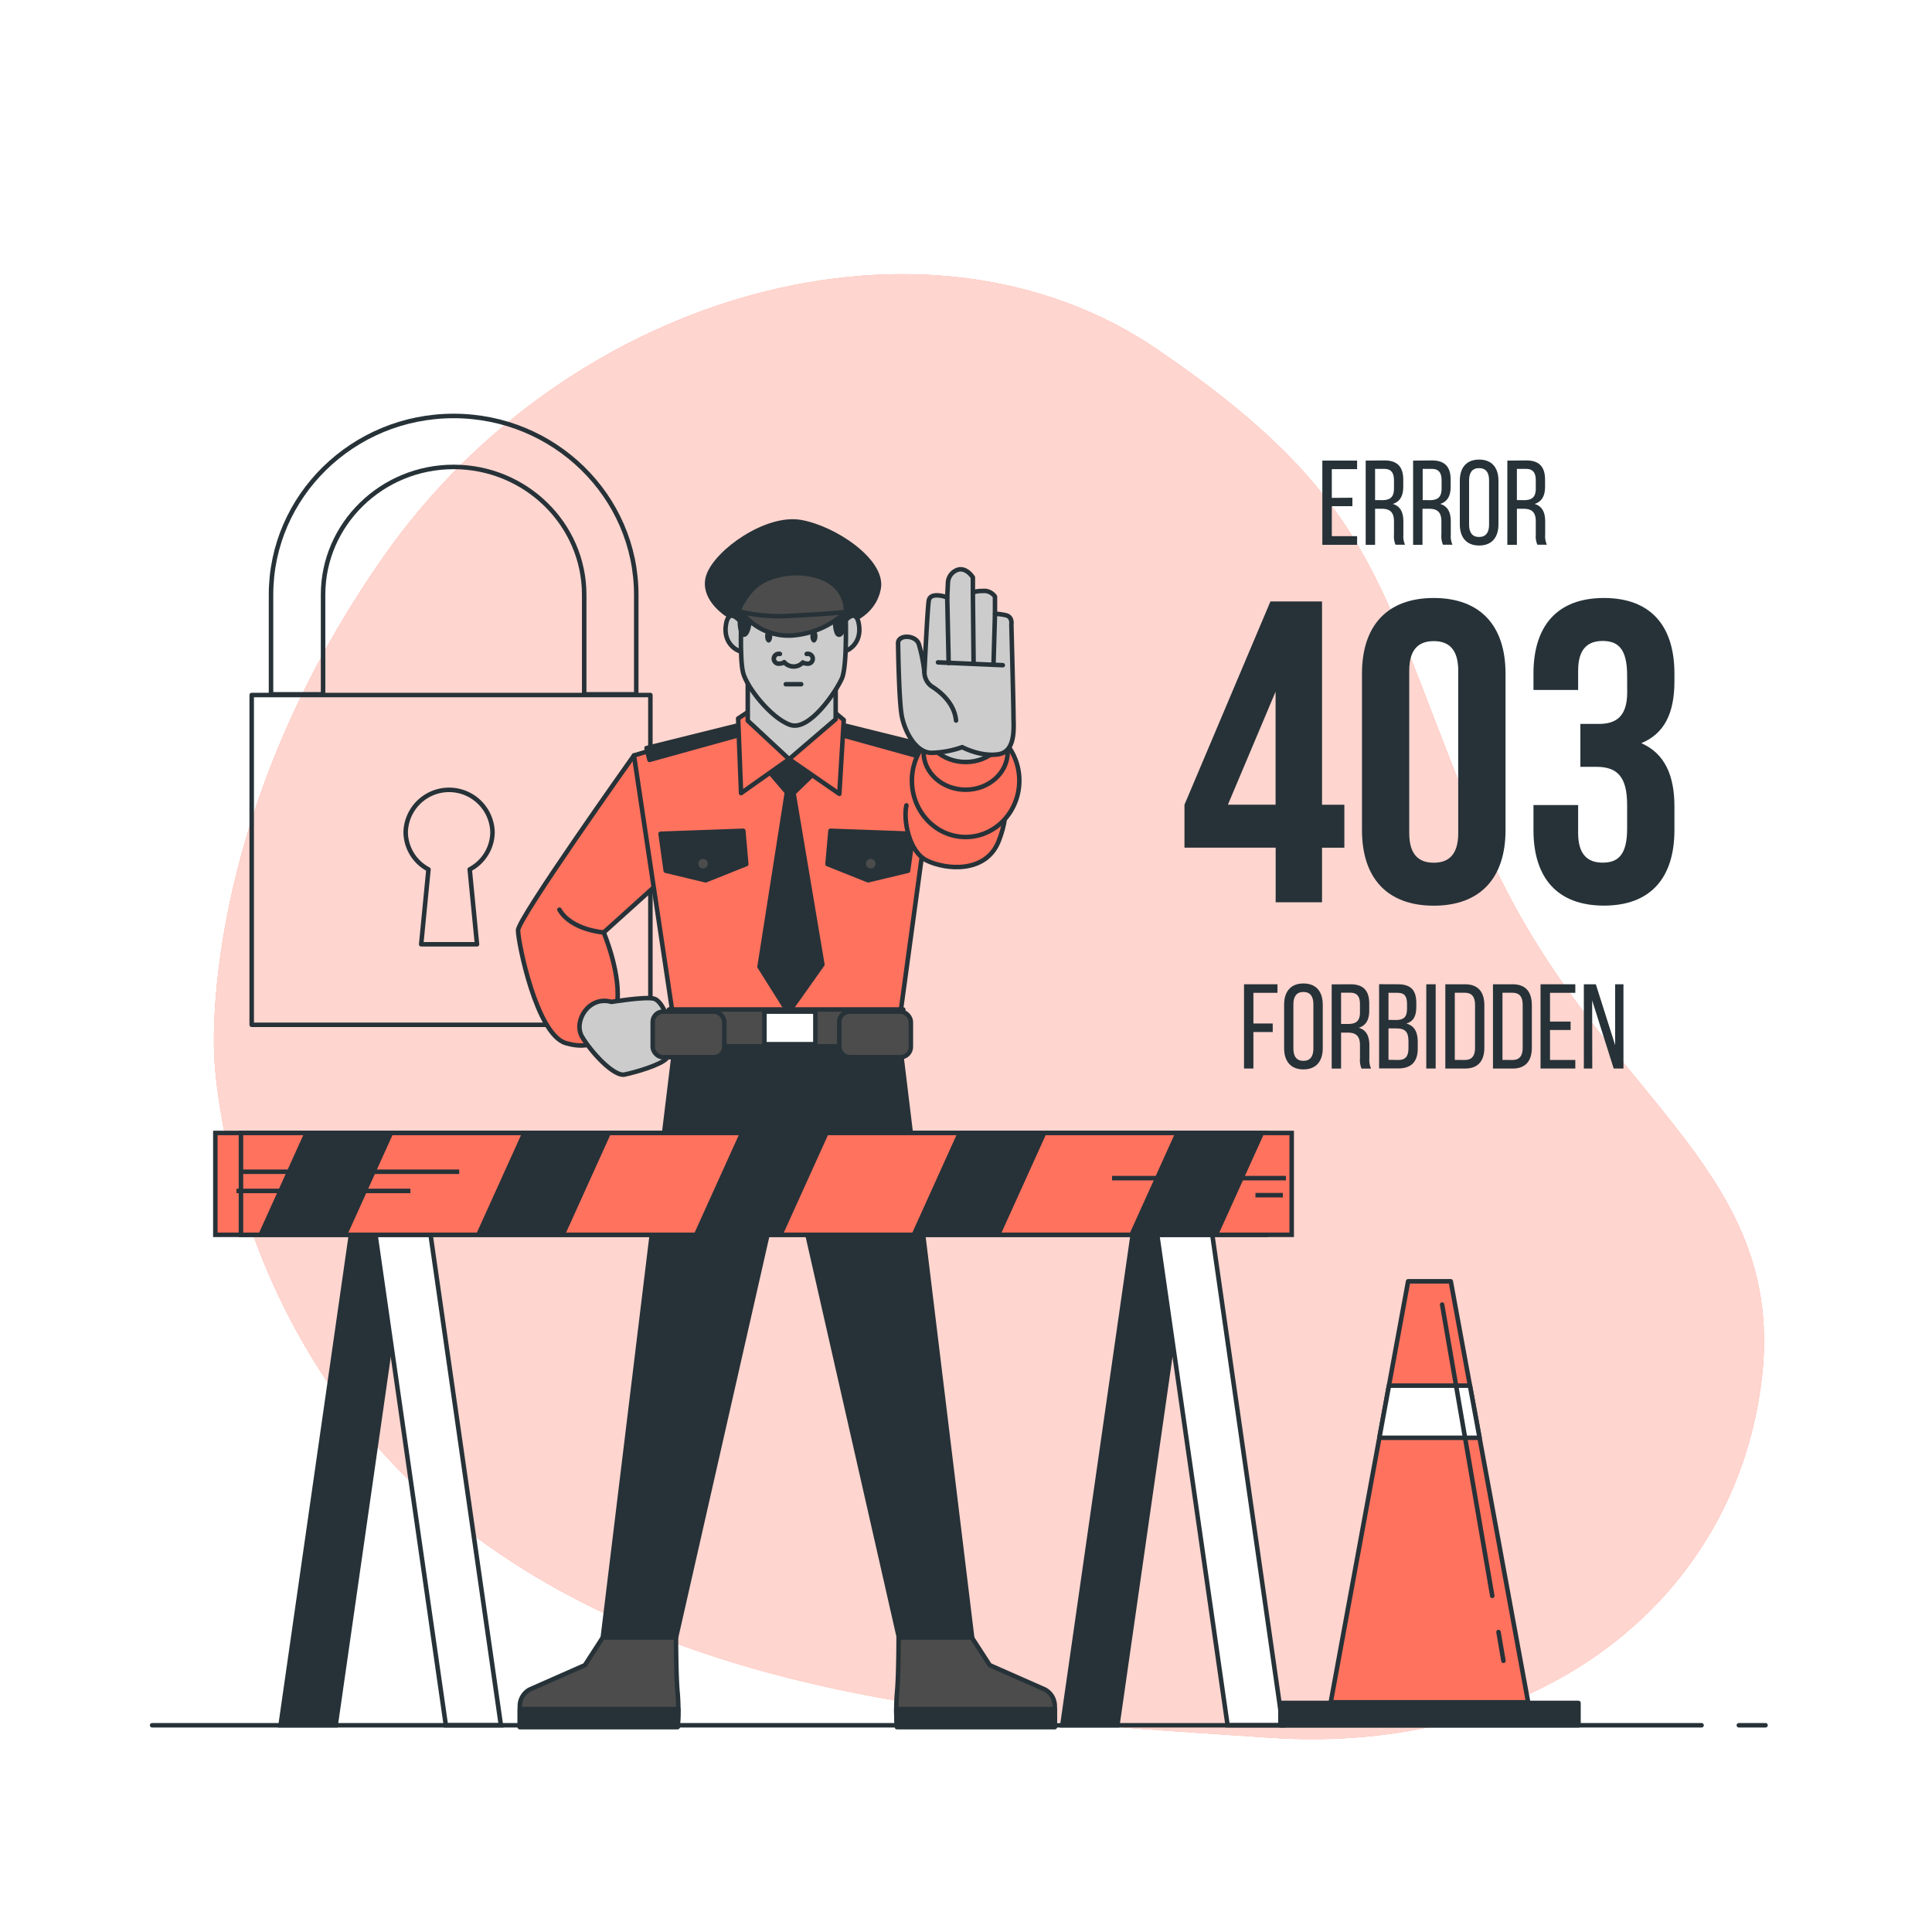 <svg class="animated" id="freepik_stories-403-error-forbidden" xmlns="http://www.w3.org/2000/svg" viewBox="0 0 500 500" version="1.1" xmlns:xlink="http://www.w3.org/1999/xlink" xmlns:svgjs="http://svgjs.com/svgjs"><style>svg#freepik_stories-403-error-forbidden:not(.animated) .animable {opacity: 0;}svg#freepik_stories-403-error-forbidden.animated #freepik--background-simple--inject-64 {animation: 1s 1 forwards cubic-bezier(.36,-0.01,.5,1.38) fadeIn;animation-delay: 0s;}svg#freepik_stories-403-error-forbidden.animated #freepik--Padlock--inject-64 {animation: 1s 1 forwards cubic-bezier(.36,-0.01,.5,1.38) slideRight;animation-delay: 0s;}svg#freepik_stories-403-error-forbidden.animated #freepik--Character--inject-64 {animation: 1s 1 forwards cubic-bezier(.36,-0.01,.5,1.38) slideRight;animation-delay: 0s;}svg#freepik_stories-403-error-forbidden.animated #freepik--Text--inject-64 {animation: 1s 1 forwards cubic-bezier(.36,-0.01,.5,1.38) slideLeft,1.5s Infinite  linear floating;animation-delay: 0s,1s;}svg#freepik_stories-403-error-forbidden.animated #freepik--security-barrier--inject-64 {animation: 1s 1 forwards cubic-bezier(.36,-0.01,.5,1.38) slideUp;animation-delay: 0s;}svg#freepik_stories-403-error-forbidden.animated #freepik--Floor--inject-64 {animation: 1s 1 forwards cubic-bezier(.36,-0.01,.5,1.38) zoomIn;animation-delay: 0s;}            @keyframes fadeIn {                0% {                    opacity: 0;                }                100% {                    opacity: 1;                }            }                    @keyframes slideRight {                0% {                    opacity: 0;                    transform: translateX(30px);                }                100% {                    opacity: 1;                    transform: translateX(0);                }            }                    @keyframes slideLeft {                0% {                    opacity: 0;                    transform: translateX(-30px);                }                100% {                    opacity: 1;                    transform: translateX(0);                }            }                    @keyframes floating {                0% {                    opacity: 1;                    transform: translateY(0px);                }                50% {                    transform: translateY(-10px);                }                100% {                    opacity: 1;                    transform: translateY(0px);                }            }                    @keyframes slideUp {                0% {                    opacity: 0;                    transform: translateY(30px);                }                100% {                    opacity: 1;                    transform: inherit;                }            }                    @keyframes zoomIn {                0% {                    opacity: 0;                    transform: scale(0.5);                }                100% {                    opacity: 1;                    transform: scale(1);                }            }        </style><g id="freepik--background-simple--inject-64" class="animable" style="transform-origin: 255.948px 260.529px;"><path d="M55.48,273.73s2.32,72,62.43,120,143.41,51.43,210.84,56,119.23-33.62,127-91.32-43.72-74.64-71.68-140.33S358.64,130.8,299.49,90.4,147.8,74.81,99.29,144,55.48,273.73,55.48,273.73Z" style="fill: rgb(255, 114, 94); transform-origin: 255.948px 260.529px;" id="elidz7o2l4jyn" class="animable"></path><g id="elx2zwjce0x89"><path d="M55.48,273.73s2.32,72,62.43,120,143.41,51.43,210.84,56,119.23-33.62,127-91.32-43.72-74.64-71.68-140.33S358.64,130.8,299.49,90.4,147.8,74.81,99.29,144,55.48,273.73,55.48,273.73Z" style="fill: rgb(255, 255, 255); opacity: 0.7; transform-origin: 255.948px 260.529px;" class="animable"></path></g></g><g id="freepik--Padlock--inject-64" class="animable" style="transform-origin: 116.73px 186.435px;"><path d="M83.61,179.69V153.92c0-18.24,15.16-33.08,33.79-33.08s33.79,14.84,33.79,33.08v25.77h13.47V153.92c0-25.51-21.2-46.27-47.26-46.27s-47.26,20.76-47.26,46.27v25.77Z" style="fill: none; stroke: rgb(38, 50, 56); stroke-linecap: round; stroke-linejoin: round; stroke-width: 1.166px; transform-origin: 117.4px 143.67px;" id="elyotjrei3ze" class="animable"></path><rect x="65.14" y="179.87" width="103.18" height="85.35" style="fill: none; stroke: rgb(38, 50, 56); stroke-linecap: round; stroke-linejoin: round; stroke-width: 1.166px; transform-origin: 116.73px 222.545px;" id="elnpt16ais788" class="animable"></rect><path d="M127.46,215.32a11.24,11.24,0,0,0-22.47,0,11,11,0,0,0,5.9,9.68L109,244.38h14.45L121.56,225A11,11,0,0,0,127.46,215.32Z" style="fill: none; stroke: rgb(38, 50, 56); stroke-linecap: round; stroke-linejoin: round; stroke-width: 1.166px; transform-origin: 116.225px 224.398px;" id="el3hajeddkn2n" class="animable"></path></g><g id="freepik--Character--inject-64" class="animable" style="transform-origin: 203.535px 290.946px;"><polygon points="232.64 267.99 206.95 266.3 206.95 265.88 203.79 266.09 200.64 265.88 200.64 266.3 174.95 267.99 156 423.79 174.95 423.79 203.16 299.57 204.43 299.57 232.64 423.79 251.59 423.79 232.64 267.99" style="fill: rgb(38, 50, 56); stroke: rgb(38, 50, 56); stroke-linecap: round; stroke-linejoin: round; stroke-width: 1.166px; transform-origin: 203.795px 344.835px;" id="elytzi8retml9" class="animable"></polygon><path d="M156,423.78l-4.63,7.16-14.32,6.32a4.88,4.88,0,0,0-2.52,4.21v5.47h40.84a54.21,54.21,0,0,0,0-8.84c-.42-4.21-.42-14.32-.42-14.32Z" style="fill: rgb(76, 76, 76); stroke: rgb(38, 50, 56); stroke-linecap: round; stroke-linejoin: round; stroke-width: 1.166px; transform-origin: 155.04px 435.36px;" id="el125fjq2fwq4a" class="animable"></path><path d="M134.53,442.31v4.63h40.84s.19-2,.19-4.63Z" style="fill: rgb(38, 50, 56); stroke: rgb(38, 50, 56); stroke-linecap: round; stroke-linejoin: round; stroke-width: 1.166px; transform-origin: 155.045px 444.625px;" id="elv3bbywfy32" class="animable"></path><path d="M251.51,423.78l4.63,7.16,14.32,6.32a4.88,4.88,0,0,1,2.52,4.21v5.47H232.14a54.21,54.21,0,0,1,0-8.84c.42-4.21.42-14.32.42-14.32Z" style="fill: rgb(76, 76, 76); stroke: rgb(38, 50, 56); stroke-linecap: round; stroke-linejoin: round; stroke-width: 1.166px; transform-origin: 252.47px 435.36px;" id="elzy0uc89bv4" class="animable"></path><path d="M273,442.31v4.63H232.14s-.18-2-.19-4.63Z" style="fill: rgb(38, 50, 56); stroke: rgb(38, 50, 56); stroke-linecap: round; stroke-linejoin: round; stroke-width: 1.166px; transform-origin: 252.475px 444.625px;" id="el4z2ey5rssy4" class="animable"></path><path d="M164.07,195.51s-30,42.16-30,45.25,4.77,26.95,12.35,29.19,11.79-1.68,13.19-9.54-3.37-19.09-3.37-19.09l14-12.63Z" style="fill: rgb(255, 114, 94); stroke: rgb(38, 50, 56); stroke-linecap: round; stroke-linejoin: round; stroke-width: 1.166px; transform-origin: 152.155px 233.042px;" id="elzmatsuxo1b" class="animable"></path><path d="M158.25,259.29s8.7-1.41,10.95-.85,3.93,5.9,3.93,5.9.84,7.86-.57,9.54-8.14,3.65-10.94,4.21-8.71-5.89-11-9.82S152.35,257.6,158.25,259.29Z" style="fill: rgb(204, 204, 204); stroke: rgb(38, 50, 56); stroke-linecap: round; stroke-linejoin: round; stroke-width: 1.166px; transform-origin: 161.673px 268.216px;" id="elh9c0y7lmd5w" class="animable"></path><polygon points="170.38 193.6 164.07 195.51 174.01 261.86 233.09 261.86 242.08 195.89 234.05 192.83 204.41 186.33 170.38 193.6" style="fill: rgb(255, 114, 94); stroke: rgb(38, 50, 56); stroke-linecap: round; stroke-linejoin: round; stroke-width: 1.166px; transform-origin: 203.075px 224.095px;" id="elqrl9ybl3fa" class="animable"></polygon><polygon points="236.34 215.78 235.01 225.34 224.68 227.82 214.16 223.62 214.93 215.01 236.34 215.78" style="fill: rgb(38, 50, 56); stroke: rgb(38, 50, 56); stroke-linecap: round; stroke-linejoin: round; stroke-width: 1.166px; transform-origin: 225.25px 221.415px;" id="el4pllada1sqo" class="animable"></polygon><circle cx="225.35" cy="223.52" r="1.82" style="fill: rgb(76, 76, 76); stroke: rgb(38, 50, 56); stroke-linecap: round; stroke-linejoin: round; stroke-width: 1.166px; transform-origin: 225.35px 223.52px;" id="el5kupc433g7k" class="animable"></circle><polygon points="198.1 198.57 203.65 205.07 196.57 250.19 204.03 262.05 212.83 249.62 205.37 205.26 211.68 199.14 204.99 190.54 198.1 198.57" style="fill: rgb(38, 50, 56); stroke: rgb(38, 50, 56); stroke-linecap: round; stroke-linejoin: round; stroke-width: 1.166px; transform-origin: 204.7px 226.295px;" id="elyha6t3xhor" class="animable"></polygon><polygon points="192.75 187.29 167.32 193.6 168.09 196.66 192.94 189.77 192.75 187.29" style="fill: rgb(38, 50, 56); stroke: rgb(38, 50, 56); stroke-linecap: round; stroke-linejoin: round; stroke-width: 1.166px; transform-origin: 180.13px 191.975px;" id="el0v9r2q4iku5d" class="animable"></polygon><polygon points="213.59 186.52 239.02 192.83 238.26 195.89 213.4 189.01 213.59 186.52" style="fill: rgb(38, 50, 56); stroke: rgb(38, 50, 56); stroke-linecap: round; stroke-linejoin: round; stroke-width: 1.166px; transform-origin: 226.21px 191.205px;" id="elu5d3qiov6q8" class="animable"></polygon><path d="M239,192.83s9.62,2.17,15.51,5.54,7.3,10.95,3.93,19.37-13.75,7.3-18.52,5-6.18-10.66-5.34-14.31" style="fill: rgb(255, 114, 94); stroke: rgb(38, 50, 56); stroke-linecap: round; stroke-linejoin: round; stroke-width: 1.166px; transform-origin: 247.293px 208.614px;" id="eltwgzpoqmzyk" class="animable"></path><polygon points="193.9 184.04 191.03 185.95 191.79 205.26 204.22 196.47 217.22 205.45 218.37 186.33 214.93 183.46 193.9 184.04" style="fill: rgb(255, 114, 94); stroke: rgb(38, 50, 56); stroke-linecap: round; stroke-linejoin: round; stroke-width: 1.166px; transform-origin: 204.7px 194.455px;" id="elylha57mmum" class="animable"></polygon><path d="M219,161.07s7.06-1.72,8.39-8.78S216,136.64,207.18,135.12s-21.75,7.63-23.85,13.93,6.1,12.59,14.88,13.93S219,161.07,219,161.07Z" style="fill: rgb(38, 50, 56); stroke: rgb(38, 50, 56); stroke-linecap: round; stroke-linejoin: round; stroke-width: 1.166px; transform-origin: 205.242px 149.128px;" id="elumvupq0ms1n" class="animable"></path><path d="M192.68,162.22s-3.82-5.92-4.77-.77,3.05,7.44,4.77,7.25S192.68,162.22,192.68,162.22Z" style="fill: rgb(204, 204, 204); stroke: rgb(38, 50, 56); stroke-linecap: round; stroke-linejoin: round; stroke-width: 1.166px; transform-origin: 190.605px 164.028px;" id="elspkjksoaquh" class="animable"></path><path d="M217.49,162.22s3.82-5.92,4.77-.77-3,7.44-4.77,7.25S217.49,162.22,217.49,162.22Z" style="fill: rgb(204, 204, 204); stroke: rgb(38, 50, 56); stroke-linecap: round; stroke-linejoin: round; stroke-width: 1.166px; transform-origin: 219.554px 164.028px;" id="elc0a04frv5g" class="animable"></path><polygon points="193.52 173.9 193.52 186.52 204.22 196.47 216.27 186.14 216.27 174.29 193.52 173.9" style="fill: rgb(204, 204, 204); stroke: rgb(38, 50, 56); stroke-linecap: round; stroke-linejoin: round; stroke-width: 1.166px; transform-origin: 204.895px 185.185px;" id="elmk2j2jrrjb" class="animable"></polygon><path d="M191.92,158.4s-.58,11.83.38,15.65,7.25,11.83,12.21,13.55,11.83-8.59,13.36-12,.95-17.94.95-17.94-2.09-5-6.29-6.48S195.35,147,191.92,158.4Z" style="fill: rgb(204, 204, 204); stroke: rgb(38, 50, 56); stroke-linecap: round; stroke-linejoin: round; stroke-width: 1.166px; transform-origin: 205.337px 168.795px;" id="elyrk6udh5fgf" class="animable"></path><path d="M199.85,164.68c0,.9-.41,1.63-.92,1.63s-.92-.73-.92-1.63.41-1.63.92-1.63S199.85,163.78,199.85,164.68Z" style="fill: rgb(38, 50, 56); transform-origin: 198.93px 164.68px;" id="elteierebydlc" class="animable"></path><path d="M211.56,164.68c0,.9-.41,1.63-.92,1.63s-.92-.73-.92-1.63.41-1.63.92-1.63S211.56,163.78,211.56,164.68Z" style="fill: rgb(38, 50, 56); transform-origin: 210.64px 164.68px;" id="el610v1g2l9m" class="animable"></path><path d="M201.84,169.24a1.28,1.28,0,1,0,0,2.49,1.74,1.74,0,0,0,1.11-.37,3.21,3.21,0,0,0,4.82.08,1.8,1.8,0,0,0,1,.29,1.28,1.28,0,1,0,0-2.49" style="fill: rgb(204, 204, 204); stroke: rgb(38, 50, 56); stroke-linecap: round; stroke-linejoin: round; stroke-width: 1.166px; transform-origin: 205.305px 170.848px;" id="elq3eqm2pwaa" class="animable"></path><line x1="203.36" y1="177.07" x2="207.35" y2="177.07" style="fill: rgb(204, 204, 204); stroke: rgb(38, 50, 56); stroke-linecap: round; stroke-linejoin: round; stroke-width: 1.166px; transform-origin: 205.355px 177.07px;" id="el6cqmpcn5jet" class="animable"></line><path d="M191.48,161.27s.14,3.84,1.42,2.84,1.7-7.52.57-8.37S191.48,159.29,191.48,161.27Z" style="fill: rgb(38, 50, 56); stroke: rgb(38, 50, 56); stroke-linecap: round; stroke-linejoin: round; stroke-width: 1.166px; transform-origin: 192.803px 159.954px;" id="el1q02jrunje1" class="animable"></path><path d="M216.11,161.27s.15,3.84,1.42,2.84,1.71-7.52.57-8.37S216.11,159.29,216.11,161.27Z" style="fill: rgb(38, 50, 56); stroke: rgb(38, 50, 56); stroke-linecap: round; stroke-linejoin: round; stroke-width: 1.166px; transform-origin: 217.434px 159.954px;" id="el1cz4mczb0ab" class="animable"></path><path d="M191.48,158.15s.43.35.42.52c1.85,1,6.1,2.84,13,3.21a26.56,26.56,0,0,0,14-3.43c0-.51,0-.81,0-.82-.17-4.47-3.49-7.45-7.6-8.59a19.57,19.57,0,0,0-12.24.61,12,12,0,0,0-5.07,3.65C193.48,153.86,190.78,157.59,191.48,158.15Z" style="fill: rgb(76, 76, 76); stroke: rgb(38, 50, 56); stroke-linecap: round; stroke-linejoin: round; stroke-width: 1.166px; transform-origin: 205.132px 155.117px;" id="el25lsn9ur81r" class="animable"></path><path d="M191.92,158.4a45.19,45.19,0,0,0,13,.95c8.21-.38,13.92-.95,13.92-.95a22.64,22.64,0,0,1-13.8,6.06A15.14,15.14,0,0,1,191.92,158.4Z" style="fill: rgb(76, 76, 76); stroke: rgb(38, 50, 56); stroke-linecap: round; stroke-linejoin: round; stroke-width: 1.166px; transform-origin: 205.38px 161.446px;" id="elwf4relt0pp8" class="animable"></path><polygon points="170.96 215.78 172.29 225.34 182.62 227.82 193.13 223.62 192.37 215.01 170.96 215.78" style="fill: rgb(38, 50, 56); stroke: rgb(38, 50, 56); stroke-linecap: round; stroke-linejoin: round; stroke-width: 1.166px; transform-origin: 182.045px 221.415px;" id="elhet85518omi" class="animable"></polygon><circle cx="181.95" cy="223.52" r="1.82" style="fill: rgb(76, 76, 76); stroke: rgb(38, 50, 56); stroke-linecap: round; stroke-linejoin: round; stroke-width: 1.166px; transform-origin: 181.95px 223.52px;" id="elti0b10355c" class="animable"></circle><rect x="173.13" y="261.25" width="60.63" height="9.54" style="fill: rgb(76, 76, 76); stroke: rgb(38, 50, 56); stroke-linecap: round; stroke-linejoin: round; stroke-width: 1.166px; transform-origin: 203.445px 266.02px;" id="elewl6weba5vh" class="animable"></rect><rect x="168.92" y="261.81" width="18.53" height="11.79" rx="2.67" style="fill: rgb(76, 76, 76); stroke: rgb(38, 50, 56); stroke-linecap: round; stroke-linejoin: round; stroke-width: 1.166px; transform-origin: 178.185px 267.705px;" id="el9o2usme2ekk" class="animable"></rect><rect x="217.2" y="261.81" width="18.53" height="11.79" rx="2.67" style="fill: rgb(76, 76, 76); stroke: rgb(38, 50, 56); stroke-linecap: round; stroke-linejoin: round; stroke-width: 1.166px; transform-origin: 226.465px 267.705px;" id="elifslmfqhjzi" class="animable"></rect><rect x="197.83" y="261.81" width="13.19" height="8.42" style="fill: rgb(255, 255, 255); stroke: rgb(38, 50, 56); stroke-linecap: round; stroke-linejoin: round; stroke-width: 1.166px; transform-origin: 204.425px 266.02px;" id="elles4qx6ja2m" class="animable"></rect><path d="M156.28,241.32s-8.42-.56-11.51-5.9" style="fill: none; stroke: rgb(38, 50, 56); stroke-linecap: round; stroke-linejoin: round; stroke-width: 1.166px; transform-origin: 150.525px 238.37px;" id="elkr5a15vqscq" class="animable"></path><ellipse cx="249.9" cy="202.02" rx="13.9" ry="14.6" style="fill: rgb(255, 114, 94); stroke: rgb(38, 50, 56); stroke-linecap: round; stroke-linejoin: round; stroke-width: 1.166px; transform-origin: 249.9px 202.02px;" id="el9ds5032vmtl" class="animable"></ellipse><ellipse cx="249.9" cy="194.63" rx="10.88" ry="9.75" style="fill: rgb(255, 114, 94); stroke: rgb(38, 50, 56); stroke-linecap: round; stroke-linejoin: round; stroke-width: 1.166px; transform-origin: 249.9px 194.63px;" id="elorukbelvli" class="animable"></ellipse><ellipse cx="249.9" cy="187.46" rx="10.88" ry="9.75" style="fill: rgb(204, 204, 204); stroke: rgb(38, 50, 56); stroke-linecap: round; stroke-linejoin: round; stroke-width: 1.166px; transform-origin: 249.9px 187.46px;" id="elmwfsd8vw1p" class="animable"></ellipse><path d="M232.42,166.44s.19,14.38.92,18.62,3.69,9.77,7.75,9.77a25.53,25.53,0,0,0,7.93-1.47s4.79,2.58,9.4,1.84,3.87-7.19,3.87-10-.55-23.6-.55-23.6.37-2-1.48-2.39a15.8,15.8,0,0,0-2.76-.37v-4.43a3.36,3.36,0,0,0-3.14-1.47c-2.39,0-2.58.55-2.58.55v-4.06s-2-3.23-4.61-1.66a3.68,3.68,0,0,0-1.84,2.95l-.19,3.88s-4.42-1.66-4.79.92S239.24,174,239.24,174a40.86,40.86,0,0,0-1.47-7.38C236.85,164.22,232.42,164.22,232.42,166.44Z" style="fill: rgb(204, 204, 204); stroke: rgb(38, 50, 56); stroke-linecap: round; stroke-linejoin: round; stroke-width: 1.166px; transform-origin: 247.377px 171.336px;" id="elvq5qx0x8a9j" class="animable"></path><line x1="245.14" y1="154.64" x2="245.51" y2="171.6" style="fill: none; stroke: rgb(38, 50, 56); stroke-linecap: round; stroke-linejoin: round; stroke-width: 1.166px; transform-origin: 245.325px 163.12px;" id="elzw8wnthl5k" class="animable"></line><line x1="251.78" y1="153.53" x2="251.97" y2="171.78" style="fill: none; stroke: rgb(38, 50, 56); stroke-linecap: round; stroke-linejoin: round; stroke-width: 1.166px; transform-origin: 251.875px 162.655px;" id="elczkephamyb9" class="animable"></line><line x1="257.5" y1="158.88" x2="257.13" y2="171.6" style="fill: none; stroke: rgb(38, 50, 56); stroke-linecap: round; stroke-linejoin: round; stroke-width: 1.166px; transform-origin: 257.315px 165.24px;" id="el7i23gw1tnfl" class="animable"></line><line x1="242.75" y1="171.42" x2="259.53" y2="172.15" style="fill: none; stroke: rgb(38, 50, 56); stroke-linecap: round; stroke-linejoin: round; stroke-width: 1.166px; transform-origin: 251.14px 171.785px;" id="el625pxv4ucpu" class="animable"></line><path d="M239.24,174a4.51,4.51,0,0,0,1.81,3.58c1.82,1.14,5.92,4.1,6.37,8.88" style="fill: none; stroke: rgb(38, 50, 56); stroke-linecap: round; stroke-linejoin: round; stroke-width: 1.166px; transform-origin: 243.33px 180.23px;" id="elyi7g5hyvaoq" class="animable"></path></g><g id="freepik--Text--inject-64" class="animable animator-active" style="transform-origin: 369.94px 197.85px;"><path d="M350,128.81V131h-5.33v7.76h6.55V141h-9v-21.8h9v2.21h-6.55v7.44Z" style="fill: rgb(38, 50, 56); transform-origin: 346.72px 130.1px;" id="elboo1euh740a" class="animable"></path><path d="M358.3,119.16c3.42,0,4.86,1.74,4.86,5v1.78c0,2.4-.84,3.89-2.71,4.48,2,.59,2.74,2.21,2.74,4.55v3.4a5.49,5.49,0,0,0,.43,2.61h-2.46a5.7,5.7,0,0,1-.4-2.64v-3.43c0-2.46-1.15-3.24-3.18-3.24h-1.71V141h-2.43v-21.8Zm-.63,10.28c1.94,0,3.09-.63,3.09-3v-2.09c0-2-.72-3-2.52-3h-2.37v8.07Z" style="fill: rgb(38, 50, 56); transform-origin: 358.53px 130.08px;" id="elquagh1lsq" class="animable"></path><path d="M370.57,119.16c3.43,0,4.86,1.74,4.86,5v1.78c0,2.4-.84,3.89-2.71,4.48,2,.59,2.74,2.21,2.74,4.55v3.4a5.37,5.37,0,0,0,.44,2.61h-2.46a5.66,5.66,0,0,1-.41-2.64v-3.43c0-2.46-1.15-3.24-3.18-3.24h-1.71V141h-2.43v-21.8ZM370,129.44c1.93,0,3.08-.63,3.08-3v-2.09c0-2-.71-3-2.52-3h-2.37v8.07Z" style="fill: rgb(38, 50, 56); transform-origin: 370.805px 130.08px;" id="el4xpmq7twvkk" class="animable"></path><path d="M377.8,124.42c0-3.33,1.65-5.48,5-5.48s5,2.15,5,5.48V135.7c0,3.3-1.65,5.48-5,5.48s-5-2.18-5-5.48Zm2.4,11.4c0,2,.84,3.15,2.58,3.15s2.59-1.15,2.59-3.15V124.3c0-2-.81-3.15-2.59-3.15s-2.58,1.18-2.58,3.15Z" style="fill: rgb(38, 50, 56); transform-origin: 382.8px 130.06px;" id="elfkn8i229c8c" class="animable"></path><path d="M395,119.16c3.43,0,4.86,1.74,4.86,5v1.78c0,2.4-.84,3.89-2.71,4.48,2,.59,2.74,2.21,2.74,4.55v3.4a5.37,5.37,0,0,0,.44,2.61h-2.46a5.66,5.66,0,0,1-.41-2.64v-3.43c0-2.46-1.15-3.24-3.18-3.24h-1.71V141H390.1v-21.8Zm-.62,10.28c1.93,0,3.08-.63,3.08-3v-2.09c0-2-.71-3-2.52-3h-2.37v8.07Z" style="fill: rgb(38, 50, 56); transform-origin: 395.215px 130.08px;" id="elqd6kn1fvpej" class="animable"></path><path d="M329.38,264.88v2.21h-5v9.44h-2.43v-21.8h8.66v2.21h-6.23v7.94Z" style="fill: rgb(38, 50, 56); transform-origin: 326.28px 265.63px;" id="elal1rban8oti" class="animable"></path><path d="M332.33,260c0-3.33,1.66-5.48,5-5.48s5,2.15,5,5.48v11.28c0,3.3-1.65,5.48-5,5.48s-5-2.18-5-5.48Zm2.4,11.4c0,2,.84,3.15,2.59,3.15s2.58-1.15,2.58-3.15V259.87c0-2-.81-3.15-2.58-3.15s-2.59,1.18-2.59,3.15Z" style="fill: rgb(38, 50, 56); transform-origin: 337.33px 265.64px;" id="elcp1wtjkq6xl" class="animable"></path><path d="M349.5,254.73c3.42,0,4.86,1.74,4.86,5v1.78c0,2.4-.84,3.89-2.71,4.48,2,.59,2.74,2.21,2.74,4.55v3.4a5.37,5.37,0,0,0,.44,2.61h-2.46a5.53,5.53,0,0,1-.41-2.64v-3.43c0-2.46-1.15-3.24-3.18-3.24h-1.71v9.31h-2.43v-21.8ZM348.88,265c1.93,0,3.08-.63,3.08-3v-2.09c0-2-.72-3-2.52-3h-2.37V265Z" style="fill: rgb(38, 50, 56); transform-origin: 349.735px 265.64px;" id="el019gnqke7tbj" class="animable"></path><path d="M361.8,254.73c3.4,0,4.74,1.62,4.74,4.83v1c0,2.31-.66,3.74-2.56,4.33,2.12.6,2.93,2.28,2.93,4.68v1.83c0,3.28-1.59,5.11-5,5.11h-5v-21.8Zm-.59,9.25c1.93,0,2.93-.62,2.93-2.9V259.8c0-1.93-.66-2.86-2.4-2.86h-2.4v7Zm.72,10.34c1.77,0,2.58-.93,2.58-3v-1.93c0-2.43-1-3.24-3.05-3.24h-2.12v8.13Z" style="fill: rgb(38, 50, 56); transform-origin: 361.91px 265.61px;" id="elqc8e8h0ztzo" class="animable"></path><path d="M371.55,254.73v21.8h-2.43v-21.8Z" style="fill: rgb(38, 50, 56); transform-origin: 370.335px 265.63px;" id="el2mfni82mj0v" class="animable"></path><path d="M379.15,254.73c3.4,0,5,2,5,5.42v11c0,3.34-1.56,5.39-5,5.39h-5.1v-21.8Zm0,19.59c1.75,0,2.59-1.09,2.59-3.08V260c0-2-.84-3.08-2.62-3.08h-2.62v17.38Z" style="fill: rgb(38, 50, 56); transform-origin: 379.1px 265.635px;" id="eluyam1me2wq" class="animable"></path><path d="M391.49,254.73c3.39,0,4.95,2,4.95,5.42v11c0,3.34-1.56,5.39-4.95,5.39h-5.11v-21.8Zm0,19.59c1.74,0,2.58-1.09,2.58-3.08V260c0-2-.84-3.08-2.61-3.08h-2.62v17.38Z" style="fill: rgb(38, 50, 56); transform-origin: 391.41px 265.635px;" id="elc6j94yf3hva" class="animable"></path><path d="M406.47,264.38v2.18h-5.33v7.76h6.55v2.21h-9v-21.8h9v2.21h-6.55v7.44Z" style="fill: rgb(38, 50, 56); transform-origin: 403.19px 265.63px;" id="elbdpan7gic6f" class="animable"></path><path d="M412.08,276.53H409.9v-21.8H413l5,15.76V254.73h2.15v21.8h-2.53l-5.57-17.63Z" style="fill: rgb(38, 50, 56); transform-origin: 415.025px 265.63px;" id="eloh4i3hxy07n" class="animable"></path><path d="M306.54,208.26l22.25-52.61h13.35v52.61h5.78v11.12h-5.78V233.5h-12V219.38H306.54Zm23.58,0V179l-12.34,29.25Z" style="fill: rgb(38, 50, 56); transform-origin: 327.23px 194.575px;" id="el8evv38enph8" class="animable"></path><path d="M352.48,174.33c0-12.45,6.56-19.57,18.57-19.57s18.58,7.12,18.58,19.57v40.49c0,12.46-6.57,19.57-18.58,19.57s-18.57-7.11-18.57-19.57Zm12.23,41.27c0,5.56,2.45,7.67,6.34,7.67s6.34-2.11,6.34-7.67v-42c0-5.57-2.44-7.68-6.34-7.68s-6.34,2.11-6.34,7.68Z" style="fill: rgb(38, 50, 56); transform-origin: 371.055px 194.575px;" id="eltixmz35gl8l" class="animable"></path><path d="M421.1,174.78c0-7-2.44-8.9-6.34-8.9s-6.34,2.11-6.34,7.68v5H396.86v-4.23c0-12.45,6.22-19.57,18.24-19.57s18.24,7.12,18.24,19.57v2c0,8.34-2.67,13.57-8.57,16,6.12,2.67,8.57,8.45,8.57,16.35v6.12c0,12.46-6.23,19.57-18.24,19.57s-18.24-7.11-18.24-19.57v-6.45h11.56v7.23c0,5.56,2.45,7.67,6.34,7.67s6.34-1.89,6.34-8.78v-6.12c0-7.23-2.44-9.9-8-9.9H409V187.35h4.78c4.56,0,7.34-2,7.34-8.23Z" style="fill: rgb(38, 50, 56); transform-origin: 415.1px 194.565px;" id="elm00wm92q79" class="animable"></path></g><g id="freepik--security-barrier--inject-64" class="animable" style="transform-origin: 232.12px 369.86px;"><polygon points="86.87 446.5 72.61 446.5 91.62 313.99 105.88 313.99 86.87 446.5" style="fill: rgb(38, 50, 56); stroke: rgb(38, 50, 56); stroke-miterlimit: 10; stroke-width: 1.166px; transform-origin: 89.245px 380.245px;" id="eltz777soarjc" class="animable"></polygon><polygon points="115.39 446.5 129.64 446.5 110.63 313.99 96.38 313.99 115.39 446.5" style="fill: rgb(255, 255, 255); stroke: rgb(38, 50, 56); stroke-miterlimit: 10; stroke-width: 1.166px; transform-origin: 113.01px 380.245px;" id="eloprnkv62rs" class="animable"></polygon><polygon points="289.18 446.5 274.93 446.5 293.93 313.99 308.19 313.99 289.18 446.5" style="fill: rgb(38, 50, 56); stroke: rgb(38, 50, 56); stroke-miterlimit: 10; stroke-width: 1.166px; transform-origin: 291.56px 380.245px;" id="elb3oe9e5k116" class="animable"></polygon><polygon points="317.7 446.5 331.95 446.5 312.94 313.99 298.69 313.99 317.7 446.5" style="fill: rgb(255, 255, 255); stroke: rgb(38, 50, 56); stroke-miterlimit: 10; stroke-width: 1.166px; transform-origin: 315.32px 380.245px;" id="elyuy2epegs9o" class="animable"></polygon><rect x="55.73" y="293.21" width="271.93" height="26.36" style="fill: rgb(255, 114, 94); stroke: rgb(38, 50, 56); stroke-miterlimit: 10; stroke-width: 1.166px; transform-origin: 191.695px 306.39px;" id="elrd543u7oete" class="animable"></rect><rect x="62.36" y="293.21" width="271.93" height="26.36" style="fill: rgb(255, 114, 94); stroke: rgb(38, 50, 56); stroke-miterlimit: 10; stroke-width: 1.166px; transform-origin: 198.325px 306.39px;" id="el3k6ztif9uc" class="animable"></rect><polygon points="66.81 319.57 89.89 319.57 101.82 293.21 78.74 293.21 66.81 319.57" style="fill: rgb(38, 50, 56); transform-origin: 84.315px 306.39px;" id="elq1u3c6imxy" class="animable"></polygon><polygon points="158.17 293.21 135.09 293.21 123.16 319.57 146.24 319.57 158.17 293.21" style="fill: rgb(38, 50, 56); transform-origin: 140.665px 306.39px;" id="el8fklgmgmchm" class="animable"></polygon><polygon points="327.21 293.21 304.13 293.21 292.21 319.57 315.29 319.57 327.21 293.21" style="fill: rgb(38, 50, 56); transform-origin: 309.71px 306.39px;" id="el7mz62zfgpvu" class="animable"></polygon><polygon points="270.87 293.21 247.78 293.21 235.86 319.57 258.94 319.57 270.87 293.21" style="fill: rgb(38, 50, 56); transform-origin: 253.365px 306.39px;" id="elep9pxeq8cni" class="animable"></polygon><polygon points="214.52 293.21 191.44 293.21 179.51 319.57 202.59 319.57 214.52 293.21" style="fill: rgb(38, 50, 56); transform-origin: 197.015px 306.39px;" id="el8veaciujjp3" class="animable"></polygon><line x1="332.8" y1="304.9" x2="287.8" y2="304.9" style="fill: none; stroke: rgb(38, 50, 56); stroke-miterlimit: 10; stroke-width: 1.166px; transform-origin: 310.3px 304.9px;" id="el99e65c85l9i" class="animable"></line><line x1="332.01" y1="309.31" x2="324.91" y2="309.31" style="fill: none; stroke: rgb(38, 50, 56); stroke-miterlimit: 10; stroke-width: 1.166px; transform-origin: 328.46px 309.31px;" id="el58870c97ysj" class="animable"></line><line x1="61.21" y1="308.21" x2="106.21" y2="308.21" style="fill: none; stroke: rgb(38, 50, 56); stroke-miterlimit: 10; stroke-width: 1.166px; transform-origin: 83.71px 308.21px;" id="el1eal01sbhiv" class="animable"></line><line x1="62" y1="303.25" x2="118.84" y2="303.25" style="fill: none; stroke: rgb(38, 50, 56); stroke-miterlimit: 10; stroke-width: 1.166px; transform-origin: 90.42px 303.25px;" id="eleq3lprqao2i" class="animable"></line><rect x="331.37" y="440.72" width="77.14" height="5.79" style="fill: rgb(38, 50, 56); stroke: rgb(38, 50, 56); stroke-linecap: round; stroke-linejoin: round; stroke-width: 1.166px; transform-origin: 369.94px 443.615px;" id="el163ymvmzy2z" class="animable"></rect><polygon points="395.49 440.56 344.39 440.56 364.42 331.6 375.46 331.6 395.49 440.56" style="fill: rgb(255, 114, 94); stroke: rgb(38, 50, 56); stroke-linecap: round; stroke-linejoin: round; stroke-width: 1.166px; transform-origin: 369.94px 386.08px;" id="elwpi73lbne4" class="animable"></polygon><polygon points="356.98 372.1 382.91 372.1 380.42 358.6 359.46 358.6 356.98 372.1" style="fill: rgb(255, 255, 255); stroke: rgb(38, 50, 56); stroke-linecap: round; stroke-linejoin: round; stroke-width: 1.166px; transform-origin: 369.945px 365.35px;" id="elfj263t0dc2i" class="animable"></polygon><line x1="387.81" y1="422.37" x2="389.09" y2="429.82" style="fill: rgb(255, 114, 94); stroke: rgb(38, 50, 56); stroke-linecap: round; stroke-linejoin: round; stroke-width: 1.166px; transform-origin: 388.45px 426.095px;" id="elnwvr0dw5po" class="animable"></line><line x1="373.22" y1="337.62" x2="386.2" y2="413" style="fill: rgb(255, 114, 94); stroke: rgb(38, 50, 56); stroke-linecap: round; stroke-linejoin: round; stroke-width: 1.166px; transform-origin: 379.71px 375.31px;" id="elp377q4rm03s" class="animable"></line></g><g id="freepik--Floor--inject-64" class="animable" style="transform-origin: 248.145px 446.5px;"><line x1="450.01" y1="446.5" x2="456.92" y2="446.5" style="fill: none; stroke: rgb(38, 50, 56); stroke-linecap: round; stroke-linejoin: round; stroke-width: 1.166px; transform-origin: 453.465px 446.5px;" id="elb7elc5lc7tt" class="animable"></line><line x1="39.37" y1="446.5" x2="440.36" y2="446.5" style="fill: none; stroke: rgb(38, 50, 56); stroke-linecap: round; stroke-linejoin: round; stroke-width: 1.166px; transform-origin: 239.865px 446.5px;" id="elrpj6ke4q268" class="animable"></line></g><defs>     <filter id="active" height="200%">         <feMorphology in="SourceAlpha" result="DILATED" operator="dilate" radius="2"></feMorphology>                <feFlood flood-color="#32DFEC" flood-opacity="1" result="PINK"></feFlood>        <feComposite in="PINK" in2="DILATED" operator="in" result="OUTLINE"></feComposite>        <feMerge>            <feMergeNode in="OUTLINE"></feMergeNode>            <feMergeNode in="SourceGraphic"></feMergeNode>        </feMerge>    </filter>    <filter id="hover" height="200%">        <feMorphology in="SourceAlpha" result="DILATED" operator="dilate" radius="2"></feMorphology>                <feFlood flood-color="#ff0000" flood-opacity="0.5" result="PINK"></feFlood>        <feComposite in="PINK" in2="DILATED" operator="in" result="OUTLINE"></feComposite>        <feMerge>            <feMergeNode in="OUTLINE"></feMergeNode>            <feMergeNode in="SourceGraphic"></feMergeNode>        </feMerge>            <feColorMatrix type="matrix" values="0   0   0   0   0                0   1   0   0   0                0   0   0   0   0                0   0   0   1   0 "></feColorMatrix>    </filter></defs></svg>